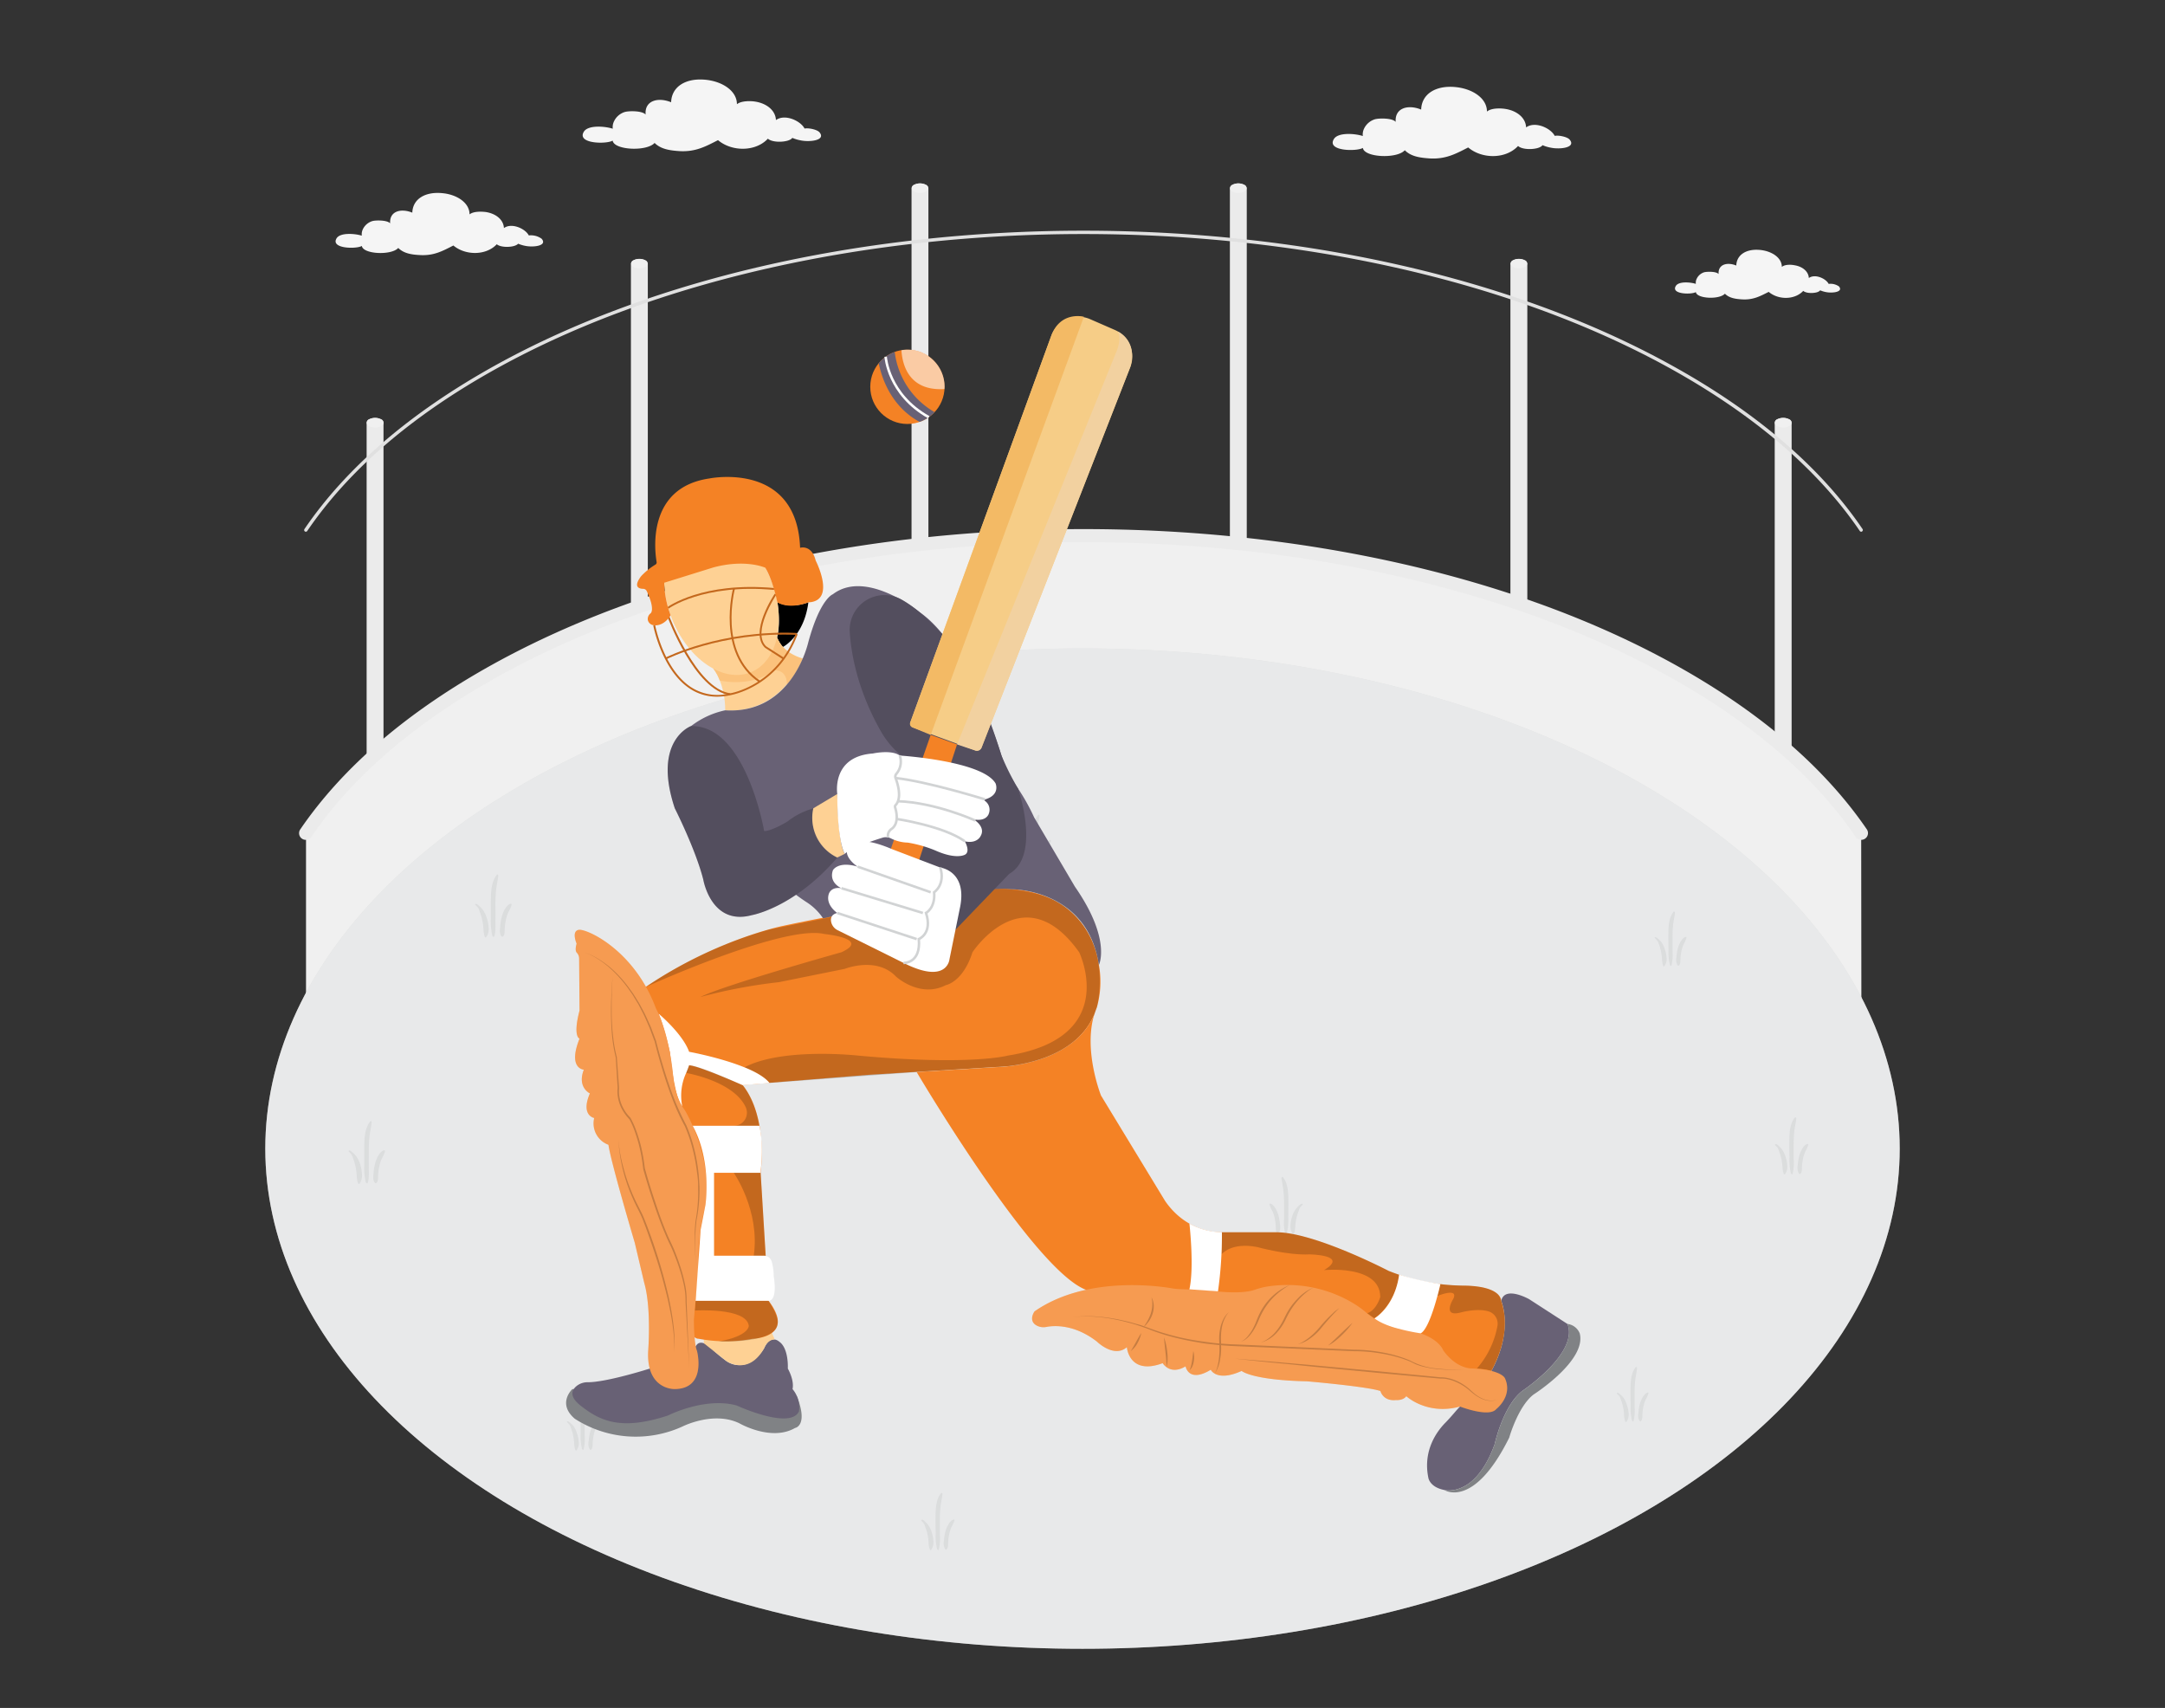 <svg xmlns="http://www.w3.org/2000/svg" xmlns:xlink="http://www.w3.org/1999/xlink" width="865.76" height="682.89" viewBox="0 0 865.76 682.89"><rect x="0" y="0" width="865.76" height="682.89" fill="#333333" stroke="none"/><defs><clipPath id="bad0fa0f-dfff-417c-b106-6054def8225a"><path d="M593.82,552.3l-155.7-36c-18.53,2.31-71.56-87.67-71.56-87.67l31.87-1.95s30.27-.27,39.14-21c-4.41,14.46,2.71,32.34,2.71,32.34l25.64,42.17c9.28,13.44,22.71,12.51,22.71,12.51h21.78c15.3,0,44.95,15.47,44.95,15.47a82.42,82.42,0,0,0,29.2,5.85c16.21,0,15.75,6.12,15.75,6.12C605.87,536,593.82,552.3,593.82,552.3Z" fill="#f48225" data-secondary="true"/></clipPath></defs><g style="isolation:isolate"><g id="e1b479ab-627a-436c-bf84-207d22c9ce37" data-name="Layer 1"><g id="a3efb6c7-73a7-4744-8d5e-edaf18b452b1" data-name="freepik--Fence--inject-7"><g id="abe469da-2dbf-4c0c-bae4-a3f4d3087c5c" data-name="freepik--fence--inject-7"><g id="ac1775f0-f2e8-4e53-9772-2e8d3ca46629" data-name="freepik--Puck--inject-7"><path d="M153.36,169a1.69,1.69,0,0,0-1-1.34,5.36,5.36,0,0,0-4.75,0,1.72,1.72,0,0,0-1,1.34V381.52a1.71,1.71,0,0,0,1,1.34,5.36,5.36,0,0,0,4.75,0,1.68,1.68,0,0,0,1-1.34Z" fill="#ebebeb"/><path d="M147.63,167.63a1.46,1.46,0,0,0-.9,1.85,1.44,1.44,0,0,0,.9.9,5.3,5.3,0,0,0,4.75,0,1.45,1.45,0,0,0,0-2.75A5.36,5.36,0,0,0,147.63,167.63Z" fill="#f0f0f0"/></g><g id="a2ba7a51-9ca6-45dc-be9c-2bddc654e7d9" data-name="freepik--puck--inject-7"><path d="M259.05,105.45a1.67,1.67,0,0,0-1-1.34,5.23,5.23,0,0,0-4.75,0,1.67,1.67,0,0,0-1,1.34V317.94a1.65,1.65,0,0,0,1,1.33,5.23,5.23,0,0,0,4.75,0,1.65,1.65,0,0,0,1-1.33Z" fill="#ebebeb"/><path d="M253.31,104.07a1.44,1.44,0,0,0-.79,1.88,1.4,1.4,0,0,0,.79.79,5.23,5.23,0,0,0,4.75,0,1.44,1.44,0,0,0,0-2.67A5.23,5.23,0,0,0,253.31,104.07Z" fill="#f0f0f0"/></g><g id="b4e1bf1c-b3f7-47ad-9b7a-ada60ef60e4e" data-name="freepik--puck--inject-7"><path d="M371.26,75.26a1.66,1.66,0,0,0-1-1.34,5.23,5.23,0,0,0-4.75,0,1.69,1.69,0,0,0-1,1.34V287.77a1.69,1.69,0,0,0,1,1.34,5.23,5.23,0,0,0,4.75,0,1.68,1.68,0,0,0,1-1.34Z" fill="#ebebeb"/><path d="M365.53,73.89a1.44,1.44,0,0,0-.79,1.88,1.4,1.4,0,0,0,.79.79,5.17,5.17,0,0,0,4.75,0,1.44,1.44,0,0,0,.79-1.88,1.46,1.46,0,0,0-.79-.79A5.23,5.23,0,0,0,365.53,73.89Z" fill="#f0f0f0"/></g><g id="b69c7c50-73e1-4918-a605-1fbe99bfe2f4" data-name="freepik--puck--inject-7"><path d="M709.69,169a1.72,1.72,0,0,1,1-1.34,5.38,5.38,0,0,1,4.76,0,1.7,1.7,0,0,1,1,1.34V381.52a1.69,1.69,0,0,1-1,1.34,5.38,5.38,0,0,1-4.76,0,1.71,1.71,0,0,1-1-1.34Z" fill="#ebebeb"/><path d="M715.46,167.63a1.46,1.46,0,0,1,.9,1.85,1.42,1.42,0,0,1-.9.9,5.3,5.3,0,0,1-4.75,0,1.45,1.45,0,0,1-.9-1.85,1.49,1.49,0,0,1,.9-.9A5.36,5.36,0,0,1,715.46,167.63Z" fill="#f0f0f0"/></g><g id="a4c75939-9fe9-4e12-a94d-4729975059b3" data-name="freepik--puck--inject-7"><path d="M604,105.45a1.69,1.69,0,0,1,1-1.34,5.25,5.25,0,0,1,4.76,0,1.65,1.65,0,0,1,1,1.34V317.94a1.65,1.65,0,0,1-1,1.33,5.25,5.25,0,0,1-4.76,0,1.67,1.67,0,0,1-1-1.33Z" fill="#ebebeb"/><path d="M609.79,104.07a1.44,1.44,0,0,1,0,2.67,5.25,5.25,0,0,1-4.76,0,1.44,1.44,0,0,1-.79-1.88,1.46,1.46,0,0,1,.79-.79A5.25,5.25,0,0,1,609.79,104.07Z" fill="#f0f0f0"/></g><g id="fcf2fe69-e8ff-4bdb-8712-e191763b4c8e" data-name="freepik--puck--inject-7"><path d="M491.82,75.26a1.69,1.69,0,0,1,1-1.34,5.23,5.23,0,0,1,4.75,0,1.67,1.67,0,0,1,1,1.34V287.77a1.67,1.67,0,0,1-1,1.34,5.23,5.23,0,0,1-4.75,0,1.69,1.69,0,0,1-1-1.34Z" fill="#ebebeb"/><path d="M497.56,73.89a1.44,1.44,0,0,1,0,2.67,5.17,5.17,0,0,1-4.75,0,1.44,1.44,0,0,1-.79-1.88,1.49,1.49,0,0,1,.79-.79A5.23,5.23,0,0,1,497.56,73.89Z" fill="#f0f0f0"/></g><path d="M744.27,333.13c-16.15-23.78-41.49-46.07-76-65.19-129.75-71.86-340.14-71.86-469.9,0-34.54,19.14-59.89,41.4-76,65.19v91.23h622Z" fill="#f0f0f0"/><path d="M744.27,335.8a2.67,2.67,0,0,1-2.21-1.17c-16.45-24.21-41.71-45.87-75.1-64.36-128.83-71.35-338.47-71.35-467.36,0-33.38,18.49-58.67,40.15-75.12,64.36a2.67,2.67,0,1,1-4.42-3c17-24.9,42.85-47.07,77-66,130.27-72.11,342.23-72.11,472.49,0,34.13,18.9,60,41.12,77,66a2.68,2.68,0,0,1-.73,3.69A2.74,2.74,0,0,1,744.27,335.8Z" fill="#ebebeb"/><path d="M744.27,212.61a.7.7,0,0,1-.55-.3c-16.64-24.47-42.15-46.33-75.81-65-129.38-71.64-339.88-71.64-469.26,0-33.67,18.66-59.14,40.52-75.8,65a.67.67,0,0,1-.92.18.69.69,0,0,1-.19-.94c16.76-24.63,42.41-46.64,76.27-65.43,129.73-71.84,340.82-71.84,470.54,0,33.87,18.7,59.52,40.76,76.28,65.43a.67.67,0,0,1-.19.92A.65.65,0,0,1,744.27,212.61Z" fill="#e0e0e0"/></g></g><g id="b1b3a216-d949-4de8-a1f5-dcf3ae18b511" data-name="freepik--Floor--inject-7"><g id="b9f2f911-a675-45f2-8a93-7666cd8afd0c" data-name="freepik--Field--inject-7"><ellipse id="f955ac5b-db5b-44d2-9386-95e1dc7cf907" data-name="freepik--Grass--inject-7" cx="432.88" cy="459.25" rx="326.79" ry="199.99" fill="#d1d3d4"/><ellipse id="b5fac850-743d-44d9-927b-8cf52f78deb5" data-name="freepik--grass--inject-7" cx="432.88" cy="459.25" rx="326.79" ry="199.99" fill="#fff" opacity="0.5" style="isolation:isolate"/><g opacity="0.3"><path d="M144,465.45a10.26,10.26,0,0,0-1.59-3.19,12,12,0,0,0-1.53-1.58c-.35-.3-.9-.81-1.34-.67-.14,0-.14.33-.06.42a14,14,0,0,1,1.1,1.21,6,6,0,0,1,.55,1.34,24.07,24.07,0,0,1,1.07,3.54,25,25,0,0,1,.45,3.35,15.7,15.7,0,0,0,.14,1.66,7.52,7.52,0,0,0,.38,1.52c0,.17.35.46.55.26a5.58,5.58,0,0,0,1-4A13.72,13.72,0,0,0,144,465.45Z" fill="#bcbec0"/><path d="M148.1,448.32c-2.39,2.94-2.41,7.19-2.43,10.83v6.54a25.74,25.74,0,0,0,.59,7c.09.25.58.74.76.28.69-1.91.44-4.45.46-6.47s0-4.3,0-6.45a51.57,51.57,0,0,1,.3-5.82c.21-1.81.63-3.6.84-5.42C148.7,448.6,148.34,448,148.1,448.32Z" fill="#bcbec0"/><path d="M153.67,459.91c-1.25.24-2.14,1.64-2.67,2.67a13,13,0,0,0-1.09,3,22.19,22.19,0,0,0-.53,3.55c-.09,1.33-.36,2.67.51,3.78.1.12.4.29.56.16.91-.78.68-2.3.76-3.39a26.83,26.83,0,0,1,.51-3.58,15.18,15.18,0,0,1,1-2.94,12.76,12.76,0,0,0,1.22-2.78C154,460.23,153.89,459.87,153.67,459.91Z" fill="#bcbec0"/><path d="M194.59,366.88A10,10,0,0,0,193,363.7a12,12,0,0,0-1.52-1.59c-.35-.29-.89-.8-1.34-.67-.15,0-.13.32,0,.42a14.2,14.2,0,0,1,1.12,1.21,6.48,6.48,0,0,1,.54,1.34,22.77,22.77,0,0,1,1.06,3.53,25.36,25.36,0,0,1,.46,3.36,13,13,0,0,0,.15,1.65,7.18,7.18,0,0,0,.37,1.52c0,.18.35.48.55.27a5.53,5.53,0,0,0,1-4A13.44,13.44,0,0,0,194.59,366.88Z" fill="#bcbec0"/><path d="M198.72,349.74c-2.39,2.94-2.4,7.2-2.43,10.83v6.56a26.15,26.15,0,0,0,.6,7c.08.24.58.73.75.28.69-1.91.44-4.45.48-6.48s0-4.3,0-6.45a53.68,53.68,0,0,1,.28-5.81c.21-1.83.63-3.62.85-5.43C199.33,350,199,349.44,198.72,349.74Z" fill="#bcbec0"/><path d="M204.29,361.33c-1.23.24-2.12,1.65-2.67,2.68a13.53,13.53,0,0,0-1.08,3,20.41,20.41,0,0,0-.52,3.55c-.11,1.34-.38,2.68.5,3.78.1.14.39.3.55.16.92-.77.69-2.29.77-3.39a25.48,25.48,0,0,1,.5-3.58,16.84,16.84,0,0,1,1-2.93,13,13,0,0,0,1.23-2.78C204.57,361.66,204.52,361.29,204.29,361.33Z" fill="#bcbec0"/><path d="M230.69,573a9,9,0,0,0-1.34-2.77,9.36,9.36,0,0,0-1.33-1.34c-.31-.27-.78-.71-1.22-.59-.13,0-.12.28,0,.36a14.41,14.41,0,0,1,1,1.07,5.7,5.7,0,0,1,.47,1.14,18.51,18.51,0,0,1,.93,3.08,22.34,22.34,0,0,1,.4,2.94,14.17,14.17,0,0,0,.12,1.45,6.75,6.75,0,0,0,.34,1.34c0,.16.3.41.48.24a4.89,4.89,0,0,0,.87-3.55A12.5,12.5,0,0,0,230.69,573Z" fill="#bcbec0"/><path d="M234.32,557.93c-2.08,2.58-2.1,6.31-2.12,9.48v5.73a22.54,22.54,0,0,0,.52,6.13c.08.22.52.64.67.24a19.2,19.2,0,0,0,.41-5.66v-5.63a43.27,43.27,0,0,1,.25-5.09c.19-1.59.55-3.17.74-4.76C234.83,558.19,234.51,557.68,234.32,557.93Z" fill="#bcbec0"/><path d="M239.17,568.08c-1.08.22-1.87,1.44-2.35,2.35a12.14,12.14,0,0,0-.95,2.67,19.45,19.45,0,0,0-.46,3.11,4.43,4.43,0,0,0,.45,3.32c.09.1.34.24.48.13.8-.68.6-2,.68-3a19.49,19.49,0,0,1,.44-3.13,14.6,14.6,0,0,1,.85-2.57,10.79,10.79,0,0,0,1.08-2.43C239.41,568.36,239.37,568,239.17,568.08Z" fill="#bcbec0"/><path d="M650.53,561.62a9,9,0,0,0-1.34-2.79,9.91,9.91,0,0,0-1.33-1.34c-.31-.28-.78-.72-1.22-.6-.13,0-.12.28,0,.38.28.38.71.64,1,1.05a5.17,5.17,0,0,1,.47,1.14,19.66,19.66,0,0,1,.94,3.09,26.44,26.44,0,0,1,.4,2.93,5.88,5.88,0,0,0,.12,1.45,6.11,6.11,0,0,0,.33,1.34c0,.15.31.41.48.23a4.87,4.87,0,0,0,.87-3.54A12.26,12.26,0,0,0,650.53,561.62Z" fill="#bcbec0"/><path d="M654.13,546.62c-2.08,2.57-2.1,6.31-2.12,9.47,0,1.91,0,3.83.06,5.74a22.09,22.09,0,0,0,.53,6.12c.06.21.5.65.65.25a18.87,18.87,0,0,0,.41-5.66v-5.65a43.28,43.28,0,0,1,.26-5.09c.18-1.58.54-3.15.73-4.74C654.67,546.86,654.34,546.36,654.13,546.62Z" fill="#bcbec0"/><path d="M659,556.77c-1.08.2-1.87,1.43-2.35,2.34a12.65,12.65,0,0,0-1,2.6,20.63,20.63,0,0,0-.45,3.11,4.47,4.47,0,0,0,.44,3.32c.09.1.35.25.48.13.8-.68.6-2,.68-3a22,22,0,0,1,.44-3.13,14.64,14.64,0,0,1,.86-2.57,11.25,11.25,0,0,0,1.08-2.43C659.26,557,659.21,556.73,659,556.77Z" fill="#bcbec0"/><path d="M516.75,486.29a9.15,9.15,0,0,1,1.46-2.91,10.66,10.66,0,0,1,1.33-1.44c.32-.28.82-.75,1.34-.61.13,0,.12.29,0,.37-.31.4-.75.68-1,1.11a6.21,6.21,0,0,0-.49,1.19,20.33,20.33,0,0,0-1,3.23,21.18,21.18,0,0,0-.42,3.07c0,.51-.08,1-.13,1.52a7,7,0,0,1-.35,1.34c0,.14-.32.42-.49.24a5,5,0,0,1-.92-3.71A12.72,12.72,0,0,1,516.75,486.29Z" fill="#bcbec0"/><path d="M513,470.62c2.17,2.67,2.19,6.59,2.21,9.91,0,2,0,4-.06,6a23,23,0,0,1-.54,6.4c-.08.22-.53.68-.69.25a19,19,0,0,1-.43-5.91v-5.89a47.51,47.51,0,0,0-.27-5.34c-.18-1.66-.57-3.3-.77-5C512.43,470.88,512.76,470.35,513,470.62Z" fill="#bcbec0"/><path d="M507.9,481.23c1.12.22,1.94,1.5,2.44,2.45a11.42,11.42,0,0,1,1,2.67,20.79,20.79,0,0,1,.5,3.24,4.76,4.76,0,0,1-.47,3.47c-.09.11-.36.26-.51.14-.84-.71-.63-2.1-.71-3.1a24,24,0,0,0-.45-3.27,15.56,15.56,0,0,0-.91-2.67,11.36,11.36,0,0,1-1.12-2.55C507.63,481.51,507.69,481.19,507.9,481.23Z" fill="#bcbec0"/><path d="M665.69,379.45a9.19,9.19,0,0,0-1.33-2.79,9.91,9.91,0,0,0-1.34-1.33c-.3-.27-.77-.71-1.21-.59-.12,0-.12.28,0,.36a14,14,0,0,1,1,1.07,5.22,5.22,0,0,1,.47,1.12,19.34,19.34,0,0,1,.94,3.09,25.94,25.94,0,0,1,.4,2.92,11.81,11.81,0,0,0,.12,1.46,6.16,6.16,0,0,0,.33,1.33c0,.15.31.42.47.24a4.85,4.85,0,0,0,.88-3.54A11.64,11.64,0,0,0,665.69,379.45Z" fill="#bcbec0"/><path d="M669.29,364.5c-2.09,2.56-2.1,6.28-2.13,9.44,0,1.91,0,3.82.07,5.73a22.33,22.33,0,0,0,.52,6.1c.07.21.51.64.66.24a18.18,18.18,0,0,0,.41-5.65v-5.62a42.93,42.93,0,0,1,.25-5.07c.19-1.59.55-3.15.74-4.73C669.82,364.74,669.5,364.23,669.29,364.5Z" fill="#bcbec0"/><path d="M674.15,374.61c-1.08.21-1.86,1.44-2.34,2.35a11.33,11.33,0,0,0-.95,2.59,18,18,0,0,0-.46,3.1,4.4,4.4,0,0,0,.45,3.29c.08.12.33.26.48.15.8-.68.6-2,.67-2.95a22.38,22.38,0,0,1,.44-3.14,14.47,14.47,0,0,1,.87-2.55,11.93,11.93,0,0,0,1.06-2.43C674.4,374.89,674.35,374.58,674.15,374.61Z" fill="#bcbec0"/><path d="M411.57,340.7a8.78,8.78,0,0,0-1.34-2.77,8.87,8.87,0,0,0-1.33-1.34c-.31-.27-.77-.72-1.22-.6-.13,0-.12.28,0,.37.28.39.71.65,1,1.06a7.36,7.36,0,0,1,.47,1.12,24,24,0,0,1,.93,3.1,20.48,20.48,0,0,1,.39,2.92,5.52,5.52,0,0,0,.13,1.45,6.78,6.78,0,0,0,.32,1.33c0,.16.31.43.48.24a4.85,4.85,0,0,0,.88-3.54A12,12,0,0,0,411.57,340.7Z" fill="#bcbec0"/><path d="M415.18,325.75c-2.09,2.56-2.1,6.29-2.13,9.45,0,1.9,0,3.81.07,5.72a22.32,22.32,0,0,0,.51,6.1c.08.21.5.64.65.24a18.07,18.07,0,0,0,.41-5.63V336a42.94,42.94,0,0,1,.26-5.07c.17-1.59.53-3.16.73-4.73C415.71,326,415.39,325.48,415.18,325.75Z" fill="#bcbec0"/><path d="M420,335.87c-1.07.2-1.85,1.43-2.32,2.34a10.88,10.88,0,0,0-.95,2.59,19.14,19.14,0,0,0-.47,3.11,4.42,4.42,0,0,0,.44,3.3c.1.1.35.25.49.13.8-.68.6-2,.68-2.95a22.17,22.17,0,0,1,.44-3.14,13.39,13.39,0,0,1,.85-2.55,10.79,10.79,0,0,0,1.08-2.43C420.28,336.14,420.22,335.83,420,335.87Z" fill="#bcbec0"/><path d="M714,462.47a9.59,9.59,0,0,0-1.44-2.92,10.71,10.71,0,0,0-1.33-1.44c-.32-.29-.82-.74-1.34-.62-.13,0-.13.29,0,.39.31.4.75.67,1,1.11a6,6,0,0,1,.49,1.17,23,23,0,0,1,1,3.25,24.28,24.28,0,0,1,.41,3,11,11,0,0,0,.14,1.53,6.19,6.19,0,0,0,.34,1.33c0,.16.32.44.5.24a5.13,5.13,0,0,0,.92-3.7A13.2,13.2,0,0,0,714,462.47Z" fill="#bcbec0"/><path d="M717.77,446.8c-2.19,2.67-2.2,6.58-2.23,9.9,0,2,0,4,.07,6a23.74,23.74,0,0,0,.55,6.4c.06.22.53.67.68.26a19.62,19.62,0,0,0,.44-5.92v-5.9a47.61,47.61,0,0,1,.25-5.34c.2-1.67.58-3.3.79-5C718.32,447.05,718,446.51,717.77,446.8Z" fill="#bcbec0"/><path d="M722.86,457.4c-1.14.21-2,1.51-2.46,2.45a12.68,12.68,0,0,0-1,2.68,19.63,19.63,0,0,0-.48,3.24,4.65,4.65,0,0,0,.47,3.46c.09.12.36.27.5.15.84-.73.64-2.1.7-3.1a22.67,22.67,0,0,1,.47-3.29,14.22,14.22,0,0,1,.9-2.67,12.3,12.3,0,0,0,1.13-2.54C723.11,457.69,723.05,457.36,722.86,457.4Z" fill="#bcbec0"/><path d="M372.57,612.63a9.78,9.78,0,0,0-1.45-2.93,10.66,10.66,0,0,0-1.33-1.44c-.32-.28-.82-.73-1.27-.61-.15,0-.13.29-.07.38.31.41.75.67,1,1.11a6.35,6.35,0,0,1,.48,1.18,22.86,22.86,0,0,1,1,3.24,24.19,24.19,0,0,1,.41,3.06,6.42,6.42,0,0,0,.12,1.52,8.8,8.8,0,0,0,.35,1.34c0,.16.32.44.51.24a5.09,5.09,0,0,0,.91-3.7A12.6,12.6,0,0,0,372.57,612.63Z" fill="#bcbec0"/><path d="M376.33,597c-2.18,2.67-2.19,6.58-2.22,9.91,0,2,0,4,.07,6a23,23,0,0,0,.54,6.41c.08.21.53.67.69.25a19.26,19.26,0,0,0,.43-5.91v-5.91a50.24,50.24,0,0,1,.26-5.34c.2-1.67.58-3.3.78-5C376.89,597.21,376.56,596.67,376.33,597Z" fill="#bcbec0"/><path d="M381.43,607.55c-1.13.22-1.95,1.51-2.45,2.46a11.76,11.76,0,0,0-1,2.67,17.83,17.83,0,0,0-.48,3.25,4.6,4.6,0,0,0,.46,3.46c.1.1.35.26.5.13.84-.71.64-2.08.71-3.09a22.71,22.71,0,0,1,.46-3.28,14,14,0,0,1,.9-2.67,11.75,11.75,0,0,0,1.12-2.54C381.69,607.85,381.63,607.51,381.43,607.55Z" fill="#bcbec0"/></g></g></g><g id="e5328c10-b3e8-41fa-93c1-26265869fda4" data-name="freepik--Clouds--inject-7"><path id="bbdb50ae-9741-43df-99ed-c9e06fb4ee0f" data-name="freepik--Cloud--inject-7" d="M187.77,85.72c0-4.7-5.14-8-11-8.5-6.87-.64-11.73,2.42-11.89,7.81-4.48-1.84-9.21-.65-8.86,4.27C154.9,88,150.53,88,149,88.37a6.19,6.19,0,0,0-3.92,3.34,4.64,4.64,0,0,0-.4,2.52c-2.67-.85-8.56-1.33-10.05,1-2.67,4.27,7.93,4.4,10.07,3.11.45,3.32,11.81,3.87,14.56.8,2.15,2.16,5.24,2.67,8.58,2.84,5.62.34,9.06-1.57,13.46-3.82,4.76,4,13,4.13,17.36-.5,1.11,1,4.12,1.33,6.54.78,1.59-.38,2-1,2-1a14.21,14.21,0,0,0,2.92.87c3.12.65,8.92,0,6.48-2.85a7.36,7.36,0,0,0-5.14-1.33c-1.34-2.67-6.82-5.21-9.95-2.94-.13-3.25-3.08-5.78-7.26-6.42C192.72,84.59,189.37,84.4,187.77,85.72Z" fill="#f5f5f5"/><path id="a9575729-1071-45a4-9db2-a0e4573cb5ce" data-name="freepik--cloud--inject-7" d="M712.54,106.72c0-3.74-4.1-6.35-8.74-6.79-5.47-.52-9.34,1.93-9.48,6.24-3.57-1.47-7.35-.54-7.07,3.4-.92-1.08-4.41-1-5.66-.74a4.91,4.91,0,0,0-3.12,2.67,3.56,3.56,0,0,0-.32,2c-2.08-.68-6.83-1.11-8,.82-2.11,3.4,6.32,3.51,8,2.47.36,2.67,9.42,3.08,11.62.64,1.71,1.73,4.18,2.11,6.84,2.27,4.48.27,7.22-1.26,10.68-3,3.79,3.24,10.38,3.29,13.81-.4.87.83,3.28,1.08,5.21.63,1.26-.31,1.56-.85,1.56-.85a10.36,10.36,0,0,0,2.32.7c2.5.52,7.12,0,5.18-2.27a5.93,5.93,0,0,0-4.11-1c-1.08-2.14-5.44-4.15-7.93-2.35-.11-2.58-2.47-4.61-5.8-5.12C716.49,105.81,713.82,105.62,712.54,106.72Z" fill="#f5f5f5"/><path id="ed11571e-a6f7-452c-a73a-623e5d1a0306" data-name="freepik--cloud--inject-7" d="M594.62,44.6c0-5.41-5.92-9.16-12.62-9.79-7.89-.75-13.5,2.78-13.69,9-5.15-2.11-10.6-.75-10.19,4.92-1.33-1.55-6.37-1.51-8.17-1.08a7.08,7.08,0,0,0-4.5,3.83,5.32,5.32,0,0,0-.47,2.91c-3-1-9.85-1.58-11.56,1.18-3.06,4.91,9.12,5.06,11.58,3.58.52,3.82,13.6,4.45,16.77.92,2.47,2.5,6,3,9.87,3.27,6.46.39,10.44-1.8,15.48-4.38,5.49,4.65,15,4.73,19.94-.59,1.26,1.19,4.73,1.57,7.52.9,1.83-.44,2.26-1.22,2.26-1.22a15,15,0,0,0,3.35,1c3.59.77,10.27,0,7.46-3.27-.95-1.09-4.44-1.8-5.93-1.45-1.56-3.09-7.85-6-11.45-3.39-.14-3.74-3.56-6.68-8.35-7.4C600.32,43.29,596.46,43.07,594.62,44.6Z" fill="#f5f5f5"/><path id="ad107677-9959-4d26-90cb-b4a70f814639" data-name="freepik--cloud--inject-7" d="M294.69,41.67c0-5.41-5.93-9.16-12.63-9.79-7.89-.74-13.49,2.78-13.68,9-5.16-2.11-10.68-.75-10.2,4.93-1.33-1.55-6.37-1.51-8.17-1.08a7.08,7.08,0,0,0-4.5,3.83,5.3,5.3,0,0,0-.47,2.91c-3-1-9.85-1.59-11.56,1.18-3,4.91,9.13,5.06,11.52,3.57.52,3.82,13.61,4.45,16.77.93,2.49,2.49,6,3,9.87,3.27,6.48.38,10.44-1.81,15.49-4.38,5.49,4.64,15,4.72,19.94-.59,1.27,1.19,4.74,1.56,7.52.89,1.83-.44,2.25-1.21,2.25-1.21a15.74,15.74,0,0,0,3.37,1c3.58.76,10.25,0,7.46-3.27-1-1.1-4.46-1.8-5.93-1.46-1.57-3.08-7.85-6-11.45-3.39-.15-3.74-3.56-6.67-8.36-7.4C300.38,40.36,296.52,40.19,294.69,41.67Z" fill="#f5f5f5"/></g><path d="M608.81,556.09c-7.81,6-11.11,21.34-11.11,21.34-7.81,21.63-20.13,18.32-20.13,18.32-6-1.17-6.41-5-6.41-5-2.23-11,3.64-18.64,6.72-21.79,1.36-1.39,2.65-2.85,3.92-4.33a54.19,54.19,0,0,1,5.7-5.74,38.25,38.25,0,0,0,8.9-10.75c9-16.58,3.91-28,3.91-28,1.4-6.24,11.21-.67,11.21-.67l15.32,9.91C631.35,541.07,608.81,556.09,608.81,556.09Z" fill="#686175" data-primary="true"/><path d="M613.23,557.59c-6.21,4.79-9.71,17.22-9.71,17.22-14.24,28.73-25.95,20.94-25.95,20.94s12.32,3.31,20.13-18.32c0,0,3.3-15.33,11.11-21.34,0,0,22.54-15,18-26.74a6.07,6.07,0,0,1,4.9,3.76C634.59,544,613.23,557.59,613.23,557.59Z" fill="#808285"/><path d="M228.89,555.39s-6.22,5.7.94,11.85A45,45,0,0,0,273,570.32s12.31-6.22,22.63-1.26c0,0,12.77,7.42,22.32,1.88,0,0,5.36-.84.75-12.59Z" fill="#808285"/><path d="M259.87,547.19s-17.23,5.5-24.87,5.47a7,7,0,0,0-4.55,1.61c-1.79,1.52-2.9,4.07,1.66,7.69,8,6.35,16.44,10.1,35,4,0,0,14.8-7.52,27.49-4,0,0,21.38,9.87,24.9,2.35a11.44,11.44,0,0,0-2.58-8.92s.94-3-1.88-8.2c0,0,.46-8.18-3.52-10.81,0,0-3.29-3.08-5.88,2.56a15.58,15.58,0,0,1-6.41,6.11,8.84,8.84,0,0,1-8.84-.91,54.77,54.77,0,0,1-6.6-5.67s-3.82-3.47-5.55-.21C278.24,538.26,270.71,541.82,259.87,547.19Z" fill="#686175" data-primary="true"/><path d="M281.46,532.6v4.47l8.93,7.07s8.91,6.31,15.25-5.2c0,0,1.05-3.27,4.17-3.4l-2.76-6.47Z" fill="#fed194"/><path d="M438.62,402.79v0a27.93,27.93,0,0,0-1,2.82c-8.87,20.77-39.14,21-39.14,21l-31.87,1.95-19.34,1.19-50.3,4.05c10.33,13,7.2,35,7.2,35l3.13,51.2c11.23,14.83-6.34,15.28-6.34,15.28a57.55,57.55,0,0,1-21.51,0c-10.33.46-22.46-79.49-22.46-79.49-17.51-41.33-5.84-56.15-5.84-56.15,31-23.36,62.16-29.49,62.16-29.49,19.93-4.33,71.12-13.37,71.12-13.37,51.77-9.56,55,28.95,55,28.95A37.48,37.48,0,0,1,438.62,402.79Z" fill="#f48225" data-secondary="true"/><path d="M258.36,394.57s55-25,71.26-21.13c0,0,18.77,1.85,6.87,7.3,0,0-47,13.15-56.42,17.89a210.66,210.66,0,0,1,31.41-5.93l26.36-5.33s12.69-5.08,20.46,3.09c0,0,9.54,8.76,19.92,3.43,0,0,6.81-1.11,10.66-13.15,0,0,20.45-31.23,42.67,0,0,0,16.65,34.17-28.44,41.3,0,0-15.1,4.15-60.15,0,0,0-30.07-3.31-45.26,4.71,0,0,6.79,2.41,10,6.26l58.84-4.37,36.24-2.26s28.64-1,35.81-23.57c0,0,7-25.32-12.76-40.36,0,0-15.24-13.18-54.37-3.56l-63.76,12.74A169.16,169.16,0,0,0,258.36,394.57Z" opacity="0.2"/><path d="M313,258.71s8.52-4.19,10.26-17.9c0,0-6.64,2.83-12.35,0,0,0,1.34,8.95-.17,14.07A13.37,13.37,0,0,0,313,258.71Z"/><path d="M321,263.28C310.71,287.07,290,284,290,284c0-10.71-4.57-16.43-4.77-16.68,5,2.69,10.29,3.39,15,1.51,5.4-2.16,9-7.32,10.53-13.94C313.27,261.49,321,263.28,321,263.28Z" fill="#fed194"/><path d="M285.2,267.31a15.22,15.22,0,0,1,2.6,4.75s12,3.12,21.75-4c0,0,5.12-.72,5.14,5.64A35.26,35.26,0,0,0,321,263.28s-7.48-1.46-10.3-8.4Z" fill="#fbc27c"/><path d="M310.71,254.88c-1.5,6.62-5.13,11.78-10.53,13.94-4.69,1.88-10,1.18-15-1.51-6.63-3.56-12.78-10.61-16.44-19.79-6.44-16.13-2.81-32.74,8.11-37.1s25,5.18,31.43,21.31C311.54,239.87,312.23,248.13,310.71,254.88Z" fill="#fed194"/><path d="M286.66,278.54a19.37,19.37,0,0,1-10.8-3.22c-11.2-7.36-14.58-25-14.62-25.22L262,250c0,.17,3.37,17.56,14.3,24.74a19.51,19.51,0,0,0,15.63,2.48c.21,0,18.53-3,26.35-23.87l.68.26c-8,21.25-26.71,24.3-26.9,24.33A24.08,24.08,0,0,1,286.66,278.54Z" fill="#f48225" data-secondary="true"/><path d="M291.92,277.91c-14-1.84-24.73-30.57-25.17-31.8l.68-.25c.11.3,11,29.55,24.58,31.33Z" fill="#f48225" data-secondary="true"/><path d="M266.42,263.6l-.33-.65c.22-.11,22.16-11.15,52.5-9.86l0,.72C288.42,252.54,266.64,263.49,266.42,263.6Z" fill="#f48225" data-secondary="true"/><path d="M267.31,243.36l-.44-.58c.14-.1,14-10.28,42.71-7.65l-.06.73C281.15,233.26,267.44,243.26,267.31,243.36Z" fill="#f48225" data-secondary="true"/><path d="M303.59,272.83c-17.3-11.63-10.48-37.36-10.41-37.62l.7.19c-.07.25-6.75,25.49,10.12,36.82Z" fill="#f48225" data-secondary="true"/><path d="M313.06,263.58,305.93,259c-6.41-6.1,3.47-21,3.9-21.62l.6.4c-.1.15-10,15-4.05,20.65l7.07,4.52Z" fill="#f48225" data-secondary="true"/><g opacity="0.2"><path d="M286.66,278.54a19.37,19.37,0,0,1-10.8-3.22c-11.2-7.36-14.58-25-14.62-25.22L262,250c0,.17,3.37,17.56,14.3,24.74a19.51,19.51,0,0,0,15.63,2.48c.21,0,18.53-3,26.35-23.87l.68.26c-8,21.25-26.71,24.3-26.9,24.33A24.08,24.08,0,0,1,286.66,278.54Z"/><path d="M291.92,277.91c-14-1.84-24.73-30.57-25.17-31.8l.68-.25c.11.3,11,29.55,24.58,31.33Z"/><path d="M266.42,263.6l-.33-.65c.22-.11,22.16-11.15,52.5-9.86l0,.72C288.42,252.54,266.64,263.49,266.42,263.6Z"/><path d="M267.31,243.36l-.44-.58c.14-.1,14-10.28,42.71-7.65l-.06.73C281.15,233.26,267.44,243.26,267.31,243.36Z"/><path d="M303.59,272.83c-17.3-11.63-10.48-37.36-10.41-37.62l.7.19c-.07.25-6.75,25.49,10.12,36.82Z"/><path d="M313.06,263.58,305.93,259c-6.41-6.1,3.47-21,3.9-21.62l.6.4c-.1.15-10,15-4.05,20.65l7.07,4.52Z"/></g><path d="M290,284a33.9,33.9,0,0,0-13.66,6.32s8,30.14,29.13,55.37a79.59,79.59,0,0,0,16.9,14.92,22.6,22.6,0,0,1,6.78,6.59s60.84-13.46,75.07-11.65c0,0,30.55-.51,35.21,30.29,0,0,5.18-10.09-9.58-31.32l-16.31-27.7a81.48,81.48,0,0,0-6.39-11.47,48.67,48.67,0,0,1-6.67-13.3c-5.19-15.86-16.91-46.54-32.76-57.29,0,0-21.22-17.41-34.68-7.15,0,0-5.05,1.71-9.78,19.06C323.23,256.66,317.09,285.69,290,284Z" fill="#686175" data-primary="true"/><path d="M263.36,405.29s9.62,8,12.21,15.25c0,0,26,4.74,32.15,12.47l-10.8.87s-17.36-7.71-21.35-7.94a29.72,29.72,0,0,1-1.18,3.06,21.52,21.52,0,0,0-1.68,12.72l.09.54s-2.77-1.36-4.93-21.64C267.87,420.62,265.43,410,263.36,405.29Z" fill="#fff"/><path d="M593.82,552.3l-155.7-36c-18.53,2.31-71.56-87.67-71.56-87.67l31.87-1.95s30.27-.27,39.14-21c-4.41,14.46,2.71,32.34,2.71,32.34l25.64,42.17c9.28,13.44,22.71,12.51,22.71,12.51h21.78c15.3,0,44.95,15.47,44.95,15.47a82.42,82.42,0,0,0,29.2,5.85c16.21,0,15.75,6.12,15.75,6.12C605.87,536,593.82,552.3,593.82,552.3Z" fill="#f48225" data-secondary="true"/><g clip-path="url(#bad0fa0f-dfff-417c-b106-6054def8225a)"><path d="M574.84,518.16s8.58-3.55,6.32,1.15c0,0-4.79,7.62,3.16,5.41,0,0,6.6-1.8,11.08-.34a5.13,5.13,0,0,1,3.43,5.67,35.59,35.59,0,0,1-8.28,17.18,22.52,22.52,0,0,1,5.85.88s9.31-14,3.91-28c0,0-.88-6.85-13.49-6.08,0,0-3.14-.32-10.79-.62Z" opacity="0.2"/><path d="M488.48,501.54s3.73-5,14.28-2.93c0,0,12.13,3.38,20.89,2.93,0,0,16,.18,5.84,6.28,0,0,22.46-2.24,22.46,10.78,0,0-1.41,5.15-5.2,6.5l2.86,2s8.48-5.34,9.9-17.5l-17.76-7.91s-18.75-9.06-31.34-9.06H488.63Z" opacity="0.2"/></g><path d="M413.71,524.32s-2.73,3.73.88,5.69a5.83,5.83,0,0,0,3.83.54c3-.58,11.11-1.18,20.2,5.84,0,0,6.82,6.75,12,2.26,0,0,.86,11.39,14.32,6.39,0,0,2.94,5,9.15,1.27,0,0,1.18,6.76,10.08,1.36,0,0,2.34,5,12.35.47,0,0,4,3.66,26.24,4.16,0,0,23.81,2.05,29.25,3.87,0,0,1,4.14,6.21,3.62,0,0,2.85.26,4.14-1.55,0,0,8.29,7.76,21.49,4.14,0,0,11.65,4.52,14.5,1,0,0,6.75-5.23,3.43-12.35,0,0-1.36-3.37-13.27-3.88,0,0-6,.26-11.39-7.25,0,0-2.34-7-17.61-8.54a30.77,30.77,0,0,1-13.71-7s-15.15-13.51-38.8-10a29.2,29.2,0,0,0-5.26,1.34c-2.21.77-7.6,1.77-19.11.15l-11.27-.44A26.08,26.08,0,0,1,468,515C461.3,513.93,433.58,510.51,413.71,524.32Z" fill="#f48225" data-secondary="true"/><path d="M413.71,524.32s-2.73,3.73.88,5.69a5.83,5.83,0,0,0,3.83.54c3-.58,11.11-1.18,20.2,5.84,0,0,6.82,6.75,12,2.26,0,0,.86,11.39,14.32,6.39,0,0,2.94,5,9.15,1.27,0,0,1.18,6.76,10.08,1.36,0,0,2.34,5,12.35.47,0,0,4,3.66,26.24,4.16,0,0,23.81,2.05,29.25,3.87,0,0,1,4.14,6.21,3.62,0,0,2.85.26,4.14-1.55,0,0,8.29,7.76,21.49,4.14,0,0,11.65,4.52,14.5,1,0,0,6.75-5.23,3.43-12.35,0,0-1.36-3.37-13.27-3.88,0,0-6,.26-11.39-7.25,0,0-2.34-7-17.61-8.54a30.77,30.77,0,0,1-13.71-7s-15.15-13.51-38.8-10a29.2,29.2,0,0,0-5.26,1.34c-2.21.77-7.6,1.77-19.11.15l-11.27-.44A26.08,26.08,0,0,1,468,515C461.3,513.93,433.58,510.51,413.71,524.32Z" fill="#fff" opacity="0.2"/><path d="M475.63,489.2s2,17.29,0,26.31l11.43.8a159.46,159.46,0,0,0,1.57-23.64A27.18,27.18,0,0,1,475.63,489.2Z" fill="#fff"/><path d="M549.61,527.14s8.08-4.48,9.9-17.5A123.68,123.68,0,0,0,576,513.41s-3.9,17.62-7.88,19.7a85.65,85.65,0,0,1-8.64-1.79S553.42,530,549.61,527.14Z" fill="#fff"/><g opacity="0.2"><path d="M428.84,526.71a39.84,39.84,0,0,1,7.56-.44A65.93,65.93,0,0,1,444,527c1.25.21,2.51.4,3.74.68s2.48.54,3.71.85,2.43.7,3.65,1,2.41.8,3.61,1.19h0a96.57,96.57,0,0,0,20.1,5.33c1.72.3,3.44.5,5.16.74s3.46.39,5.19.49l2.61.18,2.6.1,5.22.22,41.78,1.87h0a63.07,63.07,0,0,1,11.4,1.08,52.53,52.53,0,0,1,11,3.2,27.48,27.48,0,0,0,10.8,3.25,81.56,81.56,0,0,0,11.38.46,80.35,80.35,0,0,1-11.4-.26,39.92,39.92,0,0,1-5.63-1,20.37,20.37,0,0,1-2.74-.89c-.89-.38-1.7-.86-2.57-1.24a52.59,52.59,0,0,0-10.91-3,63.06,63.06,0,0,0-11.29-1h0l-41.78-1.78-5.23-.23-2.61-.12-2.62-.19c-1.74-.1-3.47-.34-5.21-.51s-3.47-.45-5.19-.76c-3.45-.57-6.87-1.29-10.24-2.2a78,78,0,0,1-9.95-3.33h0c-1.2-.41-2.38-.84-3.58-1.23s-2.41-.76-3.63-1.06q-3.66-1-7.39-1.64a63.31,63.31,0,0,0-7.52-.81A39,39,0,0,0,428.84,526.71Z"/><path d="M493.76,543.22q10.31.81,20.59,1.71l10.29.9,10.29.95,20.56,1.92c6.85.68,13.71,1.31,20.56,2h0a12.1,12.1,0,0,1,3.25.37,16.57,16.57,0,0,1,3.07,1,20.92,20.92,0,0,1,5.4,3.49,27.73,27.73,0,0,0,2.41,2.09,13.88,13.88,0,0,0,2.74,1.59,8.76,8.76,0,0,0,3.07.75,7.24,7.24,0,0,0,3.11-.52,7.41,7.41,0,0,1-3.12.63,9.12,9.12,0,0,1-3.13-.69,13.82,13.82,0,0,1-2.82-1.55,29.25,29.25,0,0,1-2.48-2,20.85,20.85,0,0,0-5.36-3.34,15.68,15.68,0,0,0-3-1,11.19,11.19,0,0,0-3.09-.31h0c-6.86-.58-13.71-1.25-20.57-1.87l-20.57-1.95-10.28-1-10.27-1.05Q504,544.37,493.76,543.22Z"/><path d="M460.47,518.73a6.9,6.9,0,0,1,.88,3.13,9.54,9.54,0,0,1-.4,3.27,11.67,11.67,0,0,1-1.43,3c-.3.46-.67.86-1,1.29s-.77.77-1.17,1.12c.28-.46.6-.89.88-1.34s.56-.9.8-1.37a15.21,15.21,0,0,0,.68-1.41,12.7,12.7,0,0,0,.55-1.45,13.26,13.26,0,0,0,.53-3.06A10.46,10.46,0,0,0,460.47,518.73Z"/><path d="M456.37,533a10.21,10.21,0,0,1-.57,2,15.38,15.38,0,0,1-.88,1.94,10,10,0,0,1-2.72,3.26c.74-1.22,1.41-2.4,2.08-3.62S455.6,534.18,456.37,533Z"/><path d="M465.48,534.69a26,26,0,0,1,1.29,5.89,17,17,0,0,1-.25,6c0-1-.1-2-.17-3s-.19-2-.3-3C465.85,538.68,465.6,536.71,465.48,534.69Z"/><path d="M475.67,547.88a9.65,9.65,0,0,0,.64-1.85,17.08,17.08,0,0,0,.38-1.89c.11-.64.17-1.28.26-1.93s.14-1.31.25-2a9,9,0,0,1,.32,2,11.41,11.41,0,0,1-.11,2,8.51,8.51,0,0,1-.56,2A4.28,4.28,0,0,1,475.67,547.88Z"/><path d="M485.75,549.25a12.1,12.1,0,0,0,1.13-3,21.25,21.25,0,0,0,.57-3.15c.1-1.07.2-2.13.21-3.2s-.06-2.13-.08-3.2a20.4,20.4,0,0,1,.59-6.51,13.88,13.88,0,0,1,1.22-3.05,9.5,9.5,0,0,1,2.05-2.53,10.59,10.59,0,0,0-1.74,2.69,13.87,13.87,0,0,0-1,3,24.07,24.07,0,0,0-.4,6.34l0,1.63a15,15,0,0,1,0,1.64,25.59,25.59,0,0,1-.34,3.25A14.41,14.41,0,0,1,485.75,549.25Z"/><path d="M496.25,536.48a8.41,8.41,0,0,0,2.9-2.43,16.65,16.65,0,0,0,2.06-3.18c.3-.55.55-1.14.82-1.71l.71-1.77a28.39,28.39,0,0,1,1.68-3.52,23.44,23.44,0,0,1,8-8.37,28.53,28.53,0,0,1,3.43-1.77,30.21,30.21,0,0,0-6.16,4.51,27.15,27.15,0,0,0-4.62,6,30.73,30.73,0,0,0-1.67,3.41,26.13,26.13,0,0,1-1.68,3.5,17.19,17.19,0,0,1-2.28,3.15A8.05,8.05,0,0,1,496.25,536.48Z"/><path d="M504,536.82a11.29,11.29,0,0,0,3.43-1.81,15.68,15.68,0,0,0,2.81-2.65,21.6,21.6,0,0,0,2.2-3.17c.67-1.11,1.17-2.29,1.79-3.48a25.62,25.62,0,0,1,4.63-6.41,18,18,0,0,1,6.44-4.49,15.42,15.42,0,0,0-3.24,2.17,26.44,26.44,0,0,0-2.8,2.7,29.36,29.36,0,0,0-4.39,6.37c-.6,1.13-1.13,2.36-1.84,3.49a19.4,19.4,0,0,1-2.37,3.19A12.94,12.94,0,0,1,504,536.82Z"/><path d="M519,537.47a13.28,13.28,0,0,0,2.47-1.24,19.7,19.7,0,0,0,2.24-1.59,28.46,28.46,0,0,0,3.91-3.85,54.29,54.29,0,0,1,3.74-4.15c.67-.65,1.35-1.28,2-1.9s1.45-1.18,2.22-1.7c-1.35,1.28-2.63,2.61-3.86,4s-2.42,2.78-3.6,4.22a22,22,0,0,1-4.12,3.83A13.89,13.89,0,0,1,519,537.47Z"/><path d="M540.86,528.92a35.32,35.32,0,0,1-4.41,5.05,33.5,33.5,0,0,1-2.54,2.21,15.94,15.94,0,0,1-2.84,1.82c.86-.73,1.66-1.5,2.47-2.25l2.41-2.3C537.56,531.92,539.15,530.37,540.86,528.92Z"/></g><path d="M352.27,292.44c-4.81-8.45-11.29-22.68-12.45-39.53a13.91,13.91,0,0,1,20.72-13.17c4.71,2.65,10.3,7.16,16.84,14.44,0,0,12.32,12.67,23.07,47.86a105.88,105.88,0,0,0,6.67,13.3s9.3,26.76-3.56,34.06l-21.49,22.36-23.77-28.9,6-38h0A34.83,34.83,0,0,1,352.27,292.44Z" fill="#686175" data-primary="true"/><path d="M352.27,292.44c-4.81-8.45-11.29-22.68-12.45-39.53a13.91,13.91,0,0,1,20.72-13.17c4.71,2.65,10.3,7.16,16.84,14.44,0,0,12.32,12.67,23.07,47.86a105.88,105.88,0,0,0,6.67,13.3s9.3,26.76-3.56,34.06l-21.49,22.36-23.77-28.9,6-38h0A34.83,34.83,0,0,1,352.27,292.44Z" opacity="0.2"/><polygon points="355.03 342.86 372.18 293.84 382.71 297.65 366.56 346.87 355.03 342.86" fill="#f48225" data-secondary="true"/><path d="M389.84,300l-24.76-9.11a1.73,1.73,0,0,1-1-2.22l56.29-154.34a11.62,11.62,0,0,1,15.58-6.71l9.88,4.31A11.62,11.62,0,0,1,452,146.77l-59.42,152A2.15,2.15,0,0,1,389.84,300Z" fill="#f6cd87"/><path d="M372.18,293.84l61.25-167.19s-9.37-2.49-13.08,7.69L364.06,288.68a1.54,1.54,0,0,0,1,2.22Z" fill="#f3ba65"/><path d="M382.71,297.65l63.42-156.28s2.71-5.61.84-8.84c0,0,8.14,3.42,5,14.24l-59.42,152a1.94,1.94,0,0,1-2.74,1.23Z" fill="#f2d1a0"/><path d="M274.39,429s19,3.2,23.84,13.74a5.24,5.24,0,0,1-4.66,7.38h10.07s-1.49-10-6.72-16.24c0,0-17.43-8-21.35-7.94Z" opacity="0.2"/><path d="M293.42,468.91s10.59,15.09,8,33.15l4.73.07-2-33.22Z" opacity="0.2"/><path d="M277.83,524s20.65-1.32,21.6,6.08c0,0,.29,4.07-12,6.27,0,0,23.25,1.05,23.53-7.32,0,0,.81-2.3-3.72-9H278.18Z" opacity="0.2"/><path d="M276.31,290.31s-15.53,5.69-6.47,32.87c0,0,8.29,16.31,11.39,28.48,0,0,3.11,18.64,19.42,14.24,0,0,16.82-2.85,34.17-23,0,0-12.17-4.92-9.58-19.68a29.5,29.5,0,0,0-10.36,5.26s-6.21,3.81-9.31,3.81C305.57,332.25,298.32,289.79,276.31,290.31Z" fill="#686175" data-primary="true"/><path d="M276.31,290.31s-15.53,5.69-6.47,32.87c0,0,8.29,16.31,11.39,28.48,0,0,3.11,18.64,19.42,14.24,0,0,16.82-2.85,34.17-23,0,0-12.17-4.92-9.58-19.68a29.5,29.5,0,0,0-10.36,5.26s-6.21,3.81-9.31,3.81C305.57,332.25,298.32,289.79,276.31,290.31Z" opacity="0.2"/><path d="M262.1,225.74a1,1,0,0,0,.48-1c-.77-4.48-4-29.78,21.11-33.44,0,0,34.94-7.11,36.26,27.73,0,0,4.6-1.46,6.24,5.11,0,0,8.39,16.27-3,16.71,0,0-7.05,3-12.35,0,0,0-1.78-9-4.82-13.86,0,0-7.78-3.58-20.73-.12L265.6,233a40.22,40.22,0,0,0,2.58,13s-2.41,4.42-6.69,4a2.7,2.7,0,0,1-2.44-2.16,2.85,2.85,0,0,1,1.11-2.61s2-1.35-1.54-8.89a1.57,1.57,0,0,0-1.38-.91c-1.54,0-4.19-.6-.91-5A27.34,27.34,0,0,1,262.1,225.74Z" fill="#f48225" data-secondary="true"/><path d="M325.24,323.18l9.58-5.71s.28,20.18,3,23.92l-3,1.47A17.55,17.55,0,0,1,325.24,323.18Z" fill="#fed194"/><path d="M334.82,317.47s-2.46-15,14.24-16.2c0,0,7.37-1.64,10.74.82,0,0,33,2.07,38.31,11.13,0,0,2.05,4.57-4.19,6.41a.31.31,0,0,0-.1.56,4.32,4.32,0,0,1,1.57,5.2s-.8,2.86-5.2,2.34a.19.19,0,0,0-.15.35c1.33,1,3.85,3.42,2,6.37,0,0-1.43,3-6.22,1.94,0,0,2.33,4,.13,5.3,0,0-3.36,2.2-12-1.68A50,50,0,0,0,363,336.9a15.77,15.77,0,0,1-6.52-1.58,4.56,4.56,0,0,0-3.52-.4c-4,1.25-12.83,4.16-15.15,6.47C337.84,341.39,334.82,337.12,334.82,317.47Z" fill="#fff"/><path d="M359.8,302.09a7.48,7.48,0,0,1-1.32,7.27,1.68,1.68,0,0,0-.35,1.72c.87,2.3,2.64,8,0,10.85a.87.87,0,0,0-.19.87c.5,1.59,1.71,6.41-1.4,8.63a3.41,3.41,0,0,0-1.36,1.81,2.91,2.91,0,0,0,0,1.58" fill="none" stroke="#d1d3d4" stroke-miterlimit="10"/><path d="M393.92,319.63s-23.1-7.19-35.79-8.55" fill="none" stroke="#d1d3d4" stroke-miterlimit="10"/><path d="M390,328.08s-15.66-7.19-31-7.73" fill="none" stroke="#d1d3d4" stroke-miterlimit="10"/><path d="M358.54,327.44s19,2.86,27.27,8.95" fill="none" stroke="#d1d3d4" stroke-miterlimit="10"/><path d="M332.35,368.5c-.24-1.39.1-2.92,2.47-3.46,0,0-4.64-3.06-3.46-7.38,0,0,.63-3.24,5.13-2.52,0,0-5.17-2.1-3.42-7.19,0,0,2-3.78,9.89-1.44,0,0-6.47-4.14-3.6-8.28,0,0,2.7-5,17.28,1.26L376,346.87s10.66,1.26,8,15.47l-4.32,21.23s-.9,10.25-18.35,1.44L335,371.94A4.83,4.83,0,0,1,332.35,368.5Z" fill="#fff"/><line x1="366.56" y1="375.47" x2="334.82" y2="365.04" fill="none" stroke="#d1d3d4" stroke-miterlimit="10"/><line x1="369.05" y1="365.04" x2="336.49" y2="355.14" fill="none" stroke="#d1d3d4" stroke-miterlimit="10"/><line x1="372.18" y1="356.76" x2="342.96" y2="346.51" fill="none" stroke="#d1d3d4" stroke-miterlimit="10"/><path d="M361.31,385s7,.36,6.12-9.54c0,0,5.58-2.16,2.88-10.43,0,0,3.78-2,3.24-8.28,0,0,4.59-3,2.47-9.89" fill="none" stroke="#d1d3d4" stroke-miterlimit="10"/><path d="M230.64,380.89c-.41-.45-.66-1.44-.06-3.6,0,0-2.24-5.18,1-5.52s22.09,8.11,30.71,31.41c0,0,5.53,9.49,7.08,29.16,0,0,.86,6.73,4.49,11.56,0,0,11.91,19.51,7.94,39.35,0,0-3.28,12.6-2.42,23.3,0,0-1.55,16.57-1.9,21.23,0,0,0,9.49,1.21,12.25,0,0,4.14,15.19-8.8,15.36,0,0-11.39.52-10.7-15,0,0,1.38-17.26-1.56-27.44l-3.79-16.05s-9.49-31.93-10.53-39.18a9.09,9.09,0,0,1-5.69-10.7s-5.53-1-1.73-9.84c0,0-5.18-2.41-2.42-9.49,0,0-6.55-.34-1.72-12.42,0,0-2.76-.69,0-11.22l-.16-20.88A3.46,3.46,0,0,0,230.64,380.89Z" fill="#f48225" data-secondary="true"/><path d="M230.64,380.89c-.41-.45-.66-1.44-.06-3.6,0,0-2.24-5.18,1-5.52s22.09,8.11,30.71,31.41c0,0,5.53,9.49,7.08,29.16,0,0,.86,6.73,4.49,11.56,0,0,11.91,19.51,7.94,39.35,0,0-3.28,12.6-2.42,23.3,0,0-1.55,16.57-1.9,21.23,0,0,0,9.49,1.21,12.25,0,0,4.14,15.19-8.8,15.36,0,0-11.39.52-10.7-15,0,0,1.38-17.26-1.56-27.44l-3.79-16.05s-9.49-31.93-10.53-39.18a9.09,9.09,0,0,1-5.69-10.7s-5.53-1-1.73-9.84c0,0-5.18-2.41-2.42-9.49,0,0-6.55-.34-1.72-12.42,0,0-2.76-.69,0-11.22l-.16-20.88A3.46,3.46,0,0,0,230.64,380.89Z" fill="#fff" opacity="0.2"/><path d="M279.27,508.14a23.72,23.72,0,0,1-1.08-4.93,50,50,0,0,1-.36-5c-.05-1.69,0-3.37,0-5.06s.16-3.36.33-5.05h0a61.82,61.82,0,0,0,1-9.59c.09-1.6,0-3.21,0-4.82s-.19-3.21-.42-4.8a69.38,69.38,0,0,0-1.76-9.48,60.22,60.22,0,0,0-3.1-9.1l0,0a81,81,0,0,1-3.89-8.15c-1.17-2.78-2.18-5.61-3.16-8.46s-1.86-5.72-2.7-8.6-1.63-5.78-2.35-8.7v0l-2.05-5.51c-.8-1.79-1.55-3.6-2.39-5.37l-1.35-2.61-.68-1.3c-.24-.43-.5-.84-.75-1.26l-1.53-2.52c-.54-.82-1.12-1.6-1.68-2.41a50.34,50.34,0,0,0-7.85-8.71,35.78,35.78,0,0,0-4.74-3.47,22.33,22.33,0,0,0-5.33-2.49,22.75,22.75,0,0,1,5.39,2.38,40.42,40.42,0,0,1,4.84,3.39,48.08,48.08,0,0,1,8,8.65c.58.81,1.17,1.59,1.72,2.41l1.57,2.52c.25.42.53.83.77,1.26l.7,1.3,1.39,2.61c.86,1.78,1.65,3.59,2.46,5.39l2.08,5.54h0v0c.72,2.9,1.53,5.79,2.38,8.66s1.74,5.73,2.72,8.57a109.38,109.38,0,0,0,7,16.5v0h0a60,60,0,0,1,3.1,9.23,67.64,67.64,0,0,1,1.74,9.57c.21,1.61.26,3.23.37,4.85s.08,3.24,0,4.86a61.29,61.29,0,0,1-1.16,9.64h0a91.25,91.25,0,0,0-.55,10.06,46.94,46.94,0,0,0,.26,5A23.12,23.12,0,0,0,279.27,508.14Z" opacity="0.2"/><path d="M245,390.46c-.21,2.69-.32,5.4-.38,8.1s-.06,5.4,0,8.1.27,5.39.58,8.07a56,56,0,0,0,1.45,7.94v0l.91,12.36v.07a11.76,11.76,0,0,0,.1,3.24,14.59,14.59,0,0,0,.86,3.17,16,16,0,0,0,1.52,2.9c.28.47.65.89,1,1.33s.73.82,1.09,1.24l0,0v0a34.27,34.27,0,0,1,2.19,4.83c.62,1.66,1.14,3.34,1.61,5s.84,3.42,1.16,5.15c.17.86.29,1.74.43,2.6l.35,2.62v-.05Q259.77,474,262,480.6c1.46,4.42,3,8.8,4.85,13.07.88,2.13,2,4.18,2.87,6.37s1.67,4.35,2.39,6.58a65.45,65.45,0,0,1,1.79,6.77,28.78,28.78,0,0,1,.66,7v0l1.05,26.83-1.47-26.81h0v0a29,29,0,0,0-.72-6.87,65.16,65.16,0,0,0-1.85-6.7c-.72-2.2-1.55-4.37-2.43-6.52s-2-4.18-2.88-6.35c-1.85-4.29-3.43-8.68-4.91-13.1s-2.86-8.87-4.11-13.36v-.06l-.33-2.59c-.14-.86-.26-1.73-.42-2.58-.31-1.72-.7-3.42-1.14-5.1s-1-3.35-1.57-5a32.59,32.59,0,0,0-2.12-4.74l0,.06c-.38-.43-.77-.84-1.12-1.28a16.83,16.83,0,0,1-1-1.39,16.38,16.38,0,0,1-1.58-3,15,15,0,0,1-.88-3.3A12,12,0,0,1,247,435v.07l-.78-12.37v.05a57.23,57.23,0,0,1-1.39-8c-.29-2.69-.4-5.4-.46-8.1s0-5.41.1-8.12S244.72,393.15,245,390.46Z" opacity="0.2"/><path d="M247.29,455.63a59,59,0,0,0,1.9,10.88A73.81,73.81,0,0,0,252.75,477c.33.86.74,1.68,1.12,2.52s.79,1.66,1.21,2.48l1.25,2.47c.41.83.8,1.68,1.17,2.53,1.39,3.45,2.64,6.91,3.86,10.41a210.58,210.58,0,0,1,6.06,21.33c.76,3.62,1.45,7.26,1.88,10.94a65,65,0,0,1,.4,11.07c.12-7.4-1.18-14.71-2.82-21.88-.88-3.58-1.8-7.15-2.84-10.69s-2.17-7.05-3.37-10.53-2.42-7-3.78-10.39c-.36-.85-.73-1.68-1.14-2.5l-1.24-2.48c-.41-.83-.83-1.66-1.19-2.51s-.76-1.69-1.09-2.56A65.36,65.36,0,0,1,247.29,455.63Z" opacity="0.2"/><path d="M277,450.12h26.62s2,6.55.48,18.79H285.54v33.15h19.91a3.28,3.28,0,0,1,3.15,2.38,21.75,21.75,0,0,1,.8,5.84s1.8,9.8-2.15,9.83H278.18l2-28.4,1.9-9.83S284.82,464.43,277,450.12Z" fill="#fff"/><circle cx="362.87" cy="154.66" r="14.86" fill="#f48225" data-secondary="true"/><path d="M351.38,145.24c3,14,11,20.57,16.35,23.45a14.73,14.73,0,0,0,6-3.91,32.16,32.16,0,0,1-15.94-24.06A14.91,14.91,0,0,0,351.38,145.24Z" fill="#686175" data-primary="true"/><path d="M362.87,139.81a14.67,14.67,0,0,0-2.4.21c.38,6,3.07,16.39,17.21,15.54,0-.3.05-.6.05-.9A14.86,14.86,0,0,0,362.87,139.81Z" fill="#fff" opacity="0.58" style="mix-blend-mode:overlay"/><path d="M371.14,167.24c-16.44-9.21-17.46-24.43-17.47-24.58l1-.06c0,.15,1,14.84,17,23.77Z" fill="#fff"/></g></g></svg>